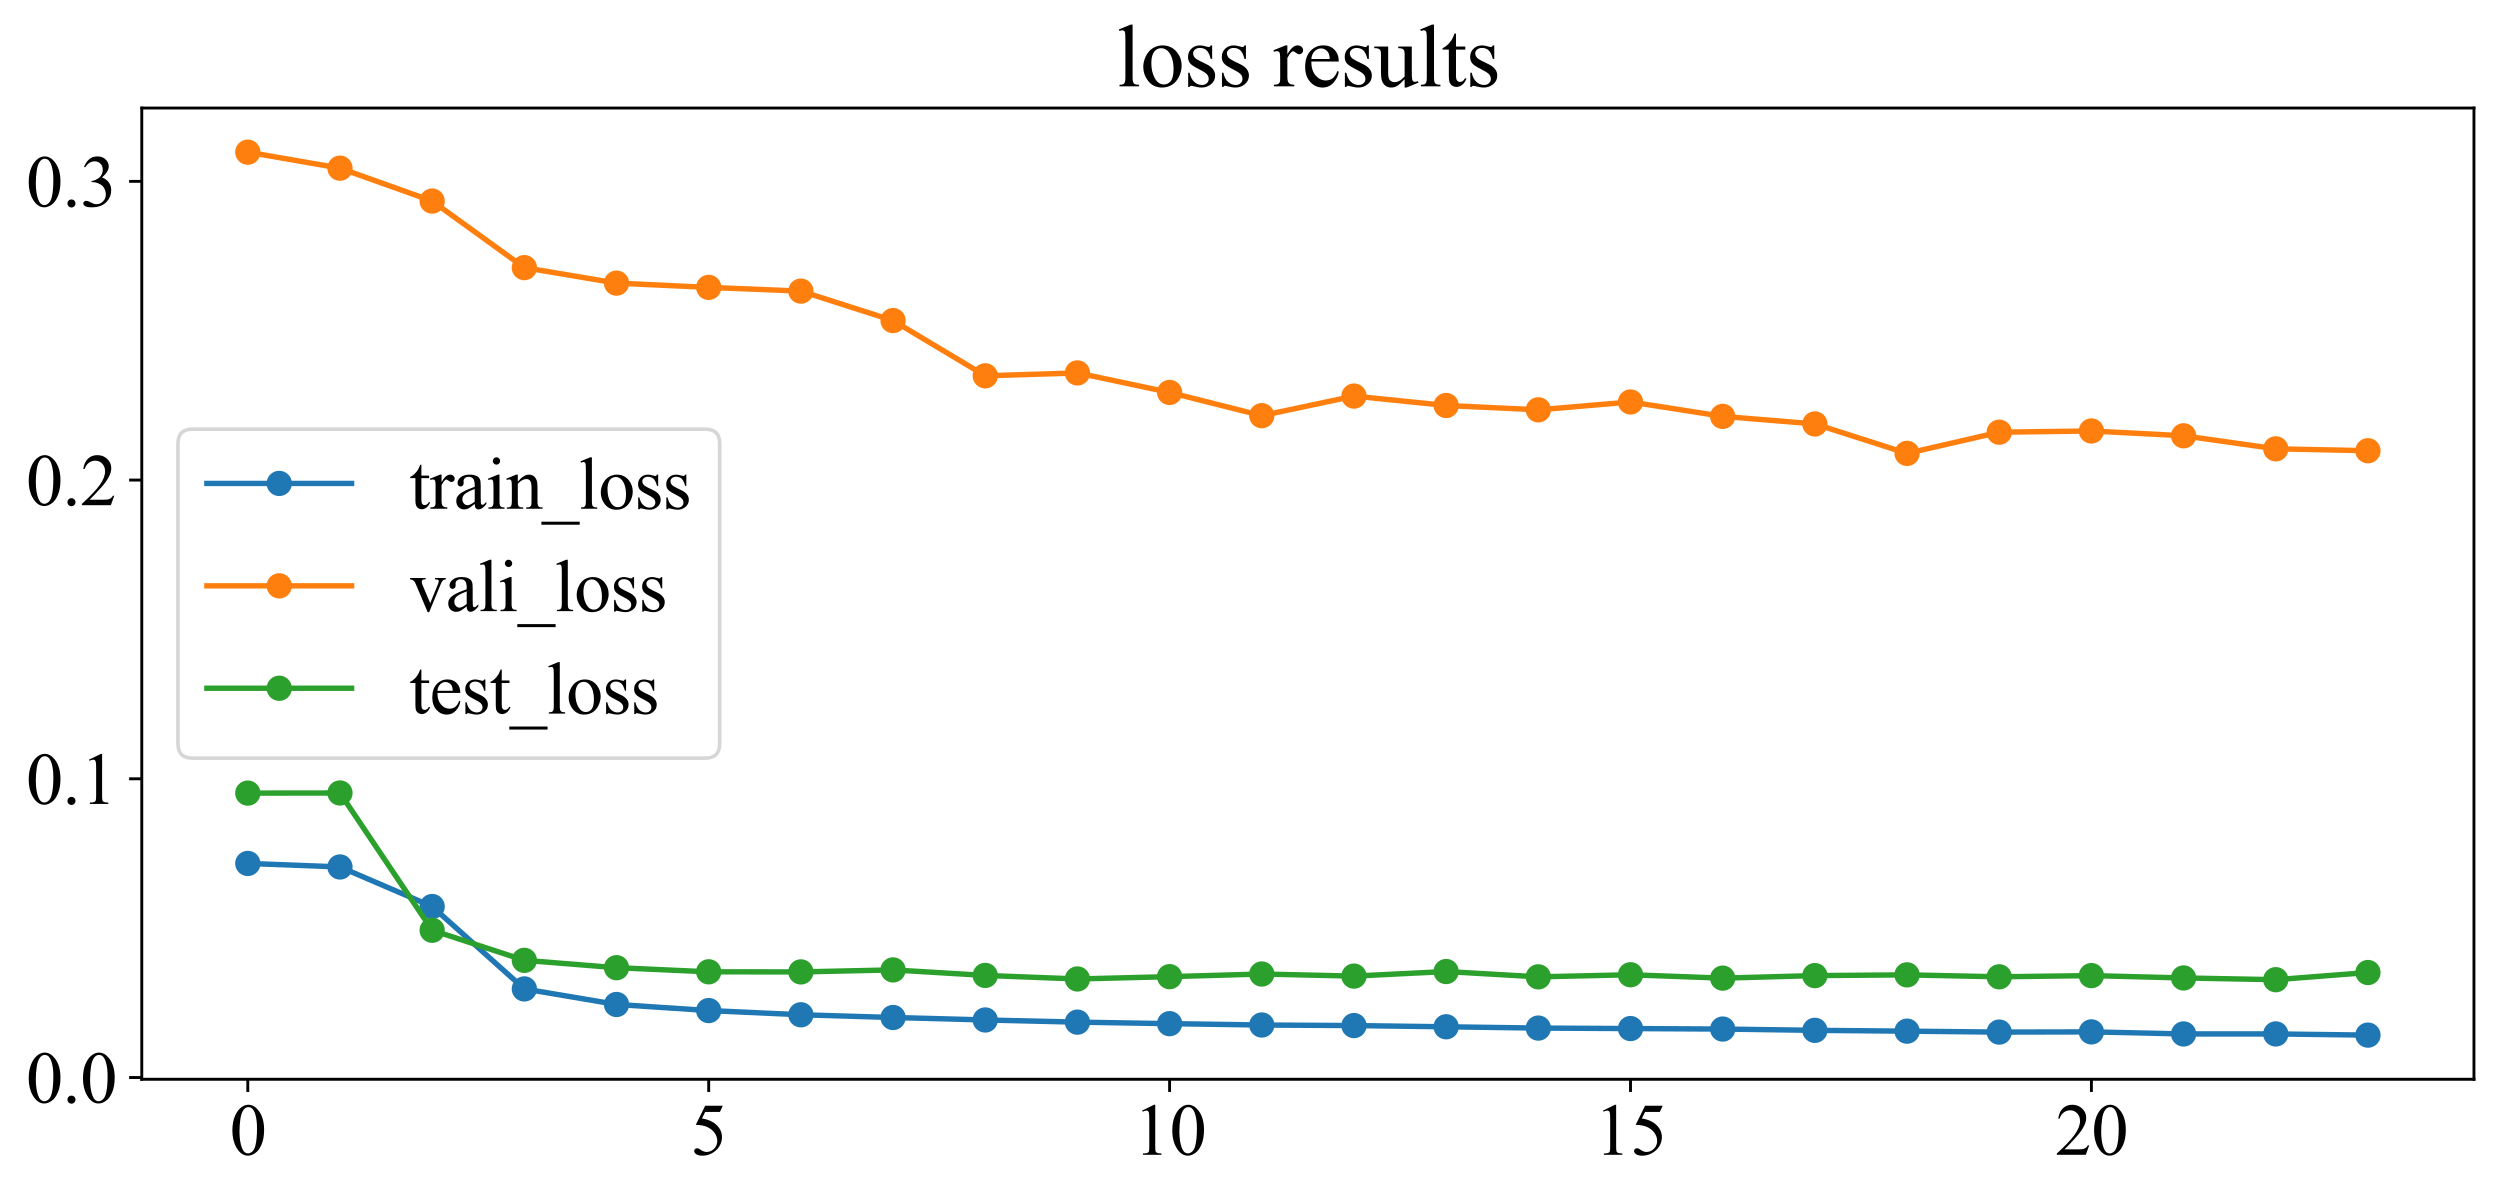 <?xml version="1.0" encoding="utf-8" standalone="no"?>
<!DOCTYPE svg PUBLIC "-//W3C//DTD SVG 1.1//EN"
  "http://www.w3.org/Graphics/SVG/1.1/DTD/svg11.dtd">
<svg xmlns:xlink="http://www.w3.org/1999/xlink" width="691.18pt" height="330.751pt" viewBox="0 0 691.18 330.751" xmlns="http://www.w3.org/2000/svg" version="1.1">
 <defs>
  <style type="text/css">*{stroke-linejoin: round; stroke-linecap: butt}</style>
 </defs>
 <g id="figure_1">
  <g id="patch_1">
   <path d="M 0 330.751 
L 691.18 330.751 
L 691.18 0 
L 0 0 
z
" style="fill: #ffffff"/>
  </g>
  <g id="axes_1">
   <g id="patch_2">
    <path d="M 39.2 298.385 
L 683.98 298.385 
L 683.98 29.865 
L 39.2 29.865 
z
" style="fill: #ffffff"/>
   </g>
   <g id="matplotlib.axis_1">
    <g id="xtick_1">
     <g id="line2d_1">
      <defs>
       <path id="ma4a54ac6dc" d="M 0 0 
L 0 3.5 
" style="stroke: #000000; stroke-width: 0.8"/>
      </defs>
      <g>
       <use xlink:href="#ma4a54ac6dc" x="68.508" y="298.385" style="stroke: #000000; stroke-width: 0.8"/>
      </g>
     </g>
     <g id="text_1">
      <!-- 0 -->
      <g transform="translate(63.508 319.272) scale(0.2 -0.2)">
       <defs>
        <path id="TimesNewRomanPSMT-30" d="M 231 2094 
Q 231 2819 450 3342 
Q 669 3866 1031 4122 
Q 1313 4325 1613 4325 
Q 2100 4325 2488 3828 
Q 2972 3213 2972 2159 
Q 2972 1422 2759 906 
Q 2547 391 2217 158 
Q 1888 -75 1581 -75 
Q 975 -75 572 641 
Q 231 1244 231 2094 
z
M 844 2016 
Q 844 1141 1059 588 
Q 1238 122 1591 122 
Q 1759 122 1940 273 
Q 2122 425 2216 781 
Q 2359 1319 2359 2297 
Q 2359 3022 2209 3506 
Q 2097 3866 1919 4016 
Q 1791 4119 1609 4119 
Q 1397 4119 1231 3928 
Q 1006 3669 925 3112 
Q 844 2556 844 2016 
z
" transform="scale(0.016)"/>
       </defs>
       <use xlink:href="#TimesNewRomanPSMT-30"/>
      </g>
     </g>
    </g>
    <g id="xtick_2">
     <g id="line2d_2">
      <g>
       <use xlink:href="#ma4a54ac6dc" x="195.935" y="298.385" style="stroke: #000000; stroke-width: 0.8"/>
      </g>
     </g>
     <g id="text_2">
      <!-- 5 -->
      <g transform="translate(190.935 319.272) scale(0.2 -0.2)">
       <defs>
        <path id="TimesNewRomanPSMT-35" d="M 2778 4238 
L 2534 3706 
L 1259 3706 
L 981 3138 
Q 1809 3016 2294 2522 
Q 2709 2097 2709 1522 
Q 2709 1188 2573 903 
Q 2438 619 2231 419 
Q 2025 219 1772 97 
Q 1413 -75 1034 -75 
Q 653 -75 479 54 
Q 306 184 306 341 
Q 306 428 378 495 
Q 450 563 559 563 
Q 641 563 702 538 
Q 763 513 909 409 
Q 1144 247 1384 247 
Q 1750 247 2026 523 
Q 2303 800 2303 1197 
Q 2303 1581 2056 1914 
Q 1809 2247 1375 2428 
Q 1034 2569 447 2591 
L 1259 4238 
L 2778 4238 
z
" transform="scale(0.016)"/>
       </defs>
       <use xlink:href="#TimesNewRomanPSMT-35"/>
      </g>
     </g>
    </g>
    <g id="xtick_3">
     <g id="line2d_3">
      <g>
       <use xlink:href="#ma4a54ac6dc" x="323.362" y="298.385" style="stroke: #000000; stroke-width: 0.8"/>
      </g>
     </g>
     <g id="text_3">
      <!-- 10 -->
      <g transform="translate(313.362 319.272) scale(0.2 -0.2)">
       <defs>
        <path id="TimesNewRomanPSMT-31" d="M 750 3822 
L 1781 4325 
L 1884 4325 
L 1884 747 
Q 1884 391 1914 303 
Q 1944 216 2037 169 
Q 2131 122 2419 116 
L 2419 0 
L 825 0 
L 825 116 
Q 1125 122 1212 167 
Q 1300 213 1334 289 
Q 1369 366 1369 747 
L 1369 3034 
Q 1369 3497 1338 3628 
Q 1316 3728 1258 3775 
Q 1200 3822 1119 3822 
Q 1003 3822 797 3725 
L 750 3822 
z
" transform="scale(0.016)"/>
       </defs>
       <use xlink:href="#TimesNewRomanPSMT-31"/>
       <use xlink:href="#TimesNewRomanPSMT-30" x="50"/>
      </g>
     </g>
    </g>
    <g id="xtick_4">
     <g id="line2d_4">
      <g>
       <use xlink:href="#ma4a54ac6dc" x="450.789" y="298.385" style="stroke: #000000; stroke-width: 0.8"/>
      </g>
     </g>
     <g id="text_4">
      <!-- 15 -->
      <g transform="translate(440.789 319.272) scale(0.2 -0.2)">
       <use xlink:href="#TimesNewRomanPSMT-31"/>
       <use xlink:href="#TimesNewRomanPSMT-35" x="50"/>
      </g>
     </g>
    </g>
    <g id="xtick_5">
     <g id="line2d_5">
      <g>
       <use xlink:href="#ma4a54ac6dc" x="578.216" y="298.385" style="stroke: #000000; stroke-width: 0.8"/>
      </g>
     </g>
     <g id="text_5">
      <!-- 20 -->
      <g transform="translate(568.216 319.272) scale(0.2 -0.2)">
       <defs>
        <path id="TimesNewRomanPSMT-32" d="M 2934 816 
L 2638 0 
L 138 0 
L 138 116 
Q 1241 1122 1691 1759 
Q 2141 2397 2141 2925 
Q 2141 3328 1894 3587 
Q 1647 3847 1303 3847 
Q 991 3847 742 3664 
Q 494 3481 375 3128 
L 259 3128 
Q 338 3706 661 4015 
Q 984 4325 1469 4325 
Q 1984 4325 2329 3994 
Q 2675 3663 2675 3213 
Q 2675 2891 2525 2569 
Q 2294 2063 1775 1497 
Q 997 647 803 472 
L 1909 472 
Q 2247 472 2383 497 
Q 2519 522 2628 598 
Q 2738 675 2819 816 
L 2934 816 
z
" transform="scale(0.016)"/>
       </defs>
       <use xlink:href="#TimesNewRomanPSMT-32"/>
       <use xlink:href="#TimesNewRomanPSMT-30" x="50"/>
      </g>
     </g>
    </g>
   </g>
   <g id="matplotlib.axis_2">
    <g id="ytick_1">
     <g id="line2d_6">
      <defs>
       <path id="m4eda08f212" d="M 0 0 
L -3.5 0 
" style="stroke: #000000; stroke-width: 0.8"/>
      </defs>
      <g>
       <use xlink:href="#m4eda08f212" x="39.2" y="297.906" style="stroke: #000000; stroke-width: 0.8"/>
      </g>
     </g>
     <g id="text_6">
      <!-- 0.0 -->
      <g transform="translate(7.2 304.849) scale(0.2 -0.2)">
       <defs>
        <path id="TimesNewRomanPSMT-2e" d="M 800 606 
Q 947 606 1047 504 
Q 1147 403 1147 259 
Q 1147 116 1045 14 
Q 944 -88 800 -88 
Q 656 -88 554 14 
Q 453 116 453 259 
Q 453 406 554 506 
Q 656 606 800 606 
z
" transform="scale(0.016)"/>
       </defs>
       <use xlink:href="#TimesNewRomanPSMT-30"/>
       <use xlink:href="#TimesNewRomanPSMT-2e" x="50"/>
       <use xlink:href="#TimesNewRomanPSMT-30" x="75"/>
      </g>
     </g>
    </g>
    <g id="ytick_2">
     <g id="line2d_7">
      <g>
       <use xlink:href="#m4eda08f212" x="39.2" y="215.316" style="stroke: #000000; stroke-width: 0.8"/>
      </g>
     </g>
     <g id="text_7">
      <!-- 0.1 -->
      <g transform="translate(7.2 222.26) scale(0.2 -0.2)">
       <use xlink:href="#TimesNewRomanPSMT-30"/>
       <use xlink:href="#TimesNewRomanPSMT-2e" x="50"/>
       <use xlink:href="#TimesNewRomanPSMT-31" x="75"/>
      </g>
     </g>
    </g>
    <g id="ytick_3">
     <g id="line2d_8">
      <g>
       <use xlink:href="#m4eda08f212" x="39.2" y="132.727" style="stroke: #000000; stroke-width: 0.8"/>
      </g>
     </g>
     <g id="text_8">
      <!-- 0.2 -->
      <g transform="translate(7.2 139.671) scale(0.2 -0.2)">
       <use xlink:href="#TimesNewRomanPSMT-30"/>
       <use xlink:href="#TimesNewRomanPSMT-2e" x="50"/>
       <use xlink:href="#TimesNewRomanPSMT-32" x="75"/>
      </g>
     </g>
    </g>
    <g id="ytick_4">
     <g id="line2d_9">
      <g>
       <use xlink:href="#m4eda08f212" x="39.2" y="50.138" style="stroke: #000000; stroke-width: 0.8"/>
      </g>
     </g>
     <g id="text_9">
      <!-- 0.3 -->
      <g transform="translate(7.2 57.082) scale(0.2 -0.2)">
       <defs>
        <path id="TimesNewRomanPSMT-33" d="M 325 3431 
Q 506 3859 782 4092 
Q 1059 4325 1472 4325 
Q 1981 4325 2253 3994 
Q 2459 3747 2459 3466 
Q 2459 3003 1878 2509 
Q 2269 2356 2469 2072 
Q 2669 1788 2669 1403 
Q 2669 853 2319 450 
Q 1863 -75 997 -75 
Q 569 -75 414 31 
Q 259 138 259 259 
Q 259 350 332 419 
Q 406 488 509 488 
Q 588 488 669 463 
Q 722 447 909 348 
Q 1097 250 1169 231 
Q 1284 197 1416 197 
Q 1734 197 1970 444 
Q 2206 691 2206 1028 
Q 2206 1275 2097 1509 
Q 2016 1684 1919 1775 
Q 1784 1900 1550 2001 
Q 1316 2103 1072 2103 
L 972 2103 
L 972 2197 
Q 1219 2228 1467 2375 
Q 1716 2522 1828 2728 
Q 1941 2934 1941 3181 
Q 1941 3503 1739 3701 
Q 1538 3900 1238 3900 
Q 753 3900 428 3381 
L 325 3431 
z
" transform="scale(0.016)"/>
       </defs>
       <use xlink:href="#TimesNewRomanPSMT-30"/>
       <use xlink:href="#TimesNewRomanPSMT-2e" x="50"/>
       <use xlink:href="#TimesNewRomanPSMT-33" x="75"/>
      </g>
     </g>
    </g>
   </g>
   <g id="line2d_10">
    <path d="M 68.508 238.717 
L 93.994 239.693 
L 119.479 250.628 
L 144.964 273.409 
L 170.45 277.713 
L 195.935 279.393 
L 221.42 280.556 
L 246.906 281.312 
L 272.391 281.995 
L 297.877 282.593 
L 323.362 283.013 
L 348.847 283.388 
L 374.333 283.542 
L 399.818 283.877 
L 425.303 284.235 
L 450.789 284.368 
L 476.274 284.505 
L 501.76 284.858 
L 527.245 285.089 
L 552.73 285.345 
L 578.216 285.288 
L 603.701 285.857 
L 629.186 285.854 
L 654.672 286.18 
" clip-path="url(#pd9754b298f)" style="fill: none; stroke: #1f77b4; stroke-width: 1.5; stroke-linecap: square"/>
    <defs>
     <path id="md8ed9104e1" d="M 0 3 
C 0.796 3 1.559 2.684 2.121 2.121 
C 2.684 1.559 3 0.796 3 0 
C 3 -0.796 2.684 -1.559 2.121 -2.121 
C 1.559 -2.684 0.796 -3 0 -3 
C -0.796 -3 -1.559 -2.684 -2.121 -2.121 
C -2.684 -1.559 -3 -0.796 -3 0 
C -3 0.796 -2.684 1.559 -2.121 2.121 
C -1.559 2.684 -0.796 3 0 3 
z
" style="stroke: #1f77b4"/>
    </defs>
    <g clip-path="url(#pd9754b298f)">
     <use xlink:href="#md8ed9104e1" x="68.508" y="238.717" style="fill: #1f77b4; stroke: #1f77b4"/>
     <use xlink:href="#md8ed9104e1" x="93.994" y="239.693" style="fill: #1f77b4; stroke: #1f77b4"/>
     <use xlink:href="#md8ed9104e1" x="119.479" y="250.628" style="fill: #1f77b4; stroke: #1f77b4"/>
     <use xlink:href="#md8ed9104e1" x="144.964" y="273.409" style="fill: #1f77b4; stroke: #1f77b4"/>
     <use xlink:href="#md8ed9104e1" x="170.45" y="277.713" style="fill: #1f77b4; stroke: #1f77b4"/>
     <use xlink:href="#md8ed9104e1" x="195.935" y="279.393" style="fill: #1f77b4; stroke: #1f77b4"/>
     <use xlink:href="#md8ed9104e1" x="221.42" y="280.556" style="fill: #1f77b4; stroke: #1f77b4"/>
     <use xlink:href="#md8ed9104e1" x="246.906" y="281.312" style="fill: #1f77b4; stroke: #1f77b4"/>
     <use xlink:href="#md8ed9104e1" x="272.391" y="281.995" style="fill: #1f77b4; stroke: #1f77b4"/>
     <use xlink:href="#md8ed9104e1" x="297.877" y="282.593" style="fill: #1f77b4; stroke: #1f77b4"/>
     <use xlink:href="#md8ed9104e1" x="323.362" y="283.013" style="fill: #1f77b4; stroke: #1f77b4"/>
     <use xlink:href="#md8ed9104e1" x="348.847" y="283.388" style="fill: #1f77b4; stroke: #1f77b4"/>
     <use xlink:href="#md8ed9104e1" x="374.333" y="283.542" style="fill: #1f77b4; stroke: #1f77b4"/>
     <use xlink:href="#md8ed9104e1" x="399.818" y="283.877" style="fill: #1f77b4; stroke: #1f77b4"/>
     <use xlink:href="#md8ed9104e1" x="425.303" y="284.235" style="fill: #1f77b4; stroke: #1f77b4"/>
     <use xlink:href="#md8ed9104e1" x="450.789" y="284.368" style="fill: #1f77b4; stroke: #1f77b4"/>
     <use xlink:href="#md8ed9104e1" x="476.274" y="284.505" style="fill: #1f77b4; stroke: #1f77b4"/>
     <use xlink:href="#md8ed9104e1" x="501.76" y="284.858" style="fill: #1f77b4; stroke: #1f77b4"/>
     <use xlink:href="#md8ed9104e1" x="527.245" y="285.089" style="fill: #1f77b4; stroke: #1f77b4"/>
     <use xlink:href="#md8ed9104e1" x="552.73" y="285.345" style="fill: #1f77b4; stroke: #1f77b4"/>
     <use xlink:href="#md8ed9104e1" x="578.216" y="285.288" style="fill: #1f77b4; stroke: #1f77b4"/>
     <use xlink:href="#md8ed9104e1" x="603.701" y="285.857" style="fill: #1f77b4; stroke: #1f77b4"/>
     <use xlink:href="#md8ed9104e1" x="629.186" y="285.854" style="fill: #1f77b4; stroke: #1f77b4"/>
     <use xlink:href="#md8ed9104e1" x="654.672" y="286.18" style="fill: #1f77b4; stroke: #1f77b4"/>
    </g>
   </g>
   <g id="line2d_11">
    <path d="M 68.508 42.07 
L 93.994 46.499 
L 119.479 55.588 
L 144.964 73.992 
L 170.45 78.281 
L 195.935 79.457 
L 221.42 80.487 
L 246.906 88.631 
L 272.391 103.899 
L 297.877 103.101 
L 323.362 108.501 
L 348.847 114.92 
L 374.333 109.507 
L 399.818 112.107 
L 425.303 113.305 
L 450.789 111.132 
L 476.274 115.116 
L 501.76 117.208 
L 527.245 125.349 
L 552.73 119.49 
L 578.216 119.152 
L 603.701 120.482 
L 629.186 124.092 
L 654.672 124.615 
" clip-path="url(#pd9754b298f)" style="fill: none; stroke: #ff7f0e; stroke-width: 1.5; stroke-linecap: square"/>
    <defs>
     <path id="m7f8b06e0ca" d="M 0 3 
C 0.796 3 1.559 2.684 2.121 2.121 
C 2.684 1.559 3 0.796 3 0 
C 3 -0.796 2.684 -1.559 2.121 -2.121 
C 1.559 -2.684 0.796 -3 0 -3 
C -0.796 -3 -1.559 -2.684 -2.121 -2.121 
C -2.684 -1.559 -3 -0.796 -3 0 
C -3 0.796 -2.684 1.559 -2.121 2.121 
C -1.559 2.684 -0.796 3 0 3 
z
" style="stroke: #ff7f0e"/>
    </defs>
    <g clip-path="url(#pd9754b298f)">
     <use xlink:href="#m7f8b06e0ca" x="68.508" y="42.07" style="fill: #ff7f0e; stroke: #ff7f0e"/>
     <use xlink:href="#m7f8b06e0ca" x="93.994" y="46.499" style="fill: #ff7f0e; stroke: #ff7f0e"/>
     <use xlink:href="#m7f8b06e0ca" x="119.479" y="55.588" style="fill: #ff7f0e; stroke: #ff7f0e"/>
     <use xlink:href="#m7f8b06e0ca" x="144.964" y="73.992" style="fill: #ff7f0e; stroke: #ff7f0e"/>
     <use xlink:href="#m7f8b06e0ca" x="170.45" y="78.281" style="fill: #ff7f0e; stroke: #ff7f0e"/>
     <use xlink:href="#m7f8b06e0ca" x="195.935" y="79.457" style="fill: #ff7f0e; stroke: #ff7f0e"/>
     <use xlink:href="#m7f8b06e0ca" x="221.42" y="80.487" style="fill: #ff7f0e; stroke: #ff7f0e"/>
     <use xlink:href="#m7f8b06e0ca" x="246.906" y="88.631" style="fill: #ff7f0e; stroke: #ff7f0e"/>
     <use xlink:href="#m7f8b06e0ca" x="272.391" y="103.899" style="fill: #ff7f0e; stroke: #ff7f0e"/>
     <use xlink:href="#m7f8b06e0ca" x="297.877" y="103.101" style="fill: #ff7f0e; stroke: #ff7f0e"/>
     <use xlink:href="#m7f8b06e0ca" x="323.362" y="108.501" style="fill: #ff7f0e; stroke: #ff7f0e"/>
     <use xlink:href="#m7f8b06e0ca" x="348.847" y="114.92" style="fill: #ff7f0e; stroke: #ff7f0e"/>
     <use xlink:href="#m7f8b06e0ca" x="374.333" y="109.507" style="fill: #ff7f0e; stroke: #ff7f0e"/>
     <use xlink:href="#m7f8b06e0ca" x="399.818" y="112.107" style="fill: #ff7f0e; stroke: #ff7f0e"/>
     <use xlink:href="#m7f8b06e0ca" x="425.303" y="113.305" style="fill: #ff7f0e; stroke: #ff7f0e"/>
     <use xlink:href="#m7f8b06e0ca" x="450.789" y="111.132" style="fill: #ff7f0e; stroke: #ff7f0e"/>
     <use xlink:href="#m7f8b06e0ca" x="476.274" y="115.116" style="fill: #ff7f0e; stroke: #ff7f0e"/>
     <use xlink:href="#m7f8b06e0ca" x="501.76" y="117.208" style="fill: #ff7f0e; stroke: #ff7f0e"/>
     <use xlink:href="#m7f8b06e0ca" x="527.245" y="125.349" style="fill: #ff7f0e; stroke: #ff7f0e"/>
     <use xlink:href="#m7f8b06e0ca" x="552.73" y="119.49" style="fill: #ff7f0e; stroke: #ff7f0e"/>
     <use xlink:href="#m7f8b06e0ca" x="578.216" y="119.152" style="fill: #ff7f0e; stroke: #ff7f0e"/>
     <use xlink:href="#m7f8b06e0ca" x="603.701" y="120.482" style="fill: #ff7f0e; stroke: #ff7f0e"/>
     <use xlink:href="#m7f8b06e0ca" x="629.186" y="124.092" style="fill: #ff7f0e; stroke: #ff7f0e"/>
     <use xlink:href="#m7f8b06e0ca" x="654.672" y="124.615" style="fill: #ff7f0e; stroke: #ff7f0e"/>
    </g>
   </g>
   <g id="line2d_12">
    <path d="M 68.508 219.271 
L 93.994 219.24 
L 119.479 257.188 
L 144.964 265.509 
L 170.45 267.544 
L 195.935 268.678 
L 221.42 268.707 
L 246.906 268.152 
L 272.391 269.679 
L 297.877 270.656 
L 323.362 270.019 
L 348.847 269.288 
L 374.333 269.865 
L 399.818 268.602 
L 425.303 270.071 
L 450.789 269.493 
L 476.274 270.428 
L 501.76 269.727 
L 527.245 269.523 
L 552.73 270.058 
L 578.216 269.729 
L 603.701 270.376 
L 629.186 270.857 
L 654.672 268.873 
" clip-path="url(#pd9754b298f)" style="fill: none; stroke: #2ca02c; stroke-width: 1.5; stroke-linecap: square"/>
    <defs>
     <path id="m1e5bae20ae" d="M 0 3 
C 0.796 3 1.559 2.684 2.121 2.121 
C 2.684 1.559 3 0.796 3 0 
C 3 -0.796 2.684 -1.559 2.121 -2.121 
C 1.559 -2.684 0.796 -3 0 -3 
C -0.796 -3 -1.559 -2.684 -2.121 -2.121 
C -2.684 -1.559 -3 -0.796 -3 0 
C -3 0.796 -2.684 1.559 -2.121 2.121 
C -1.559 2.684 -0.796 3 0 3 
z
" style="stroke: #2ca02c"/>
    </defs>
    <g clip-path="url(#pd9754b298f)">
     <use xlink:href="#m1e5bae20ae" x="68.508" y="219.271" style="fill: #2ca02c; stroke: #2ca02c"/>
     <use xlink:href="#m1e5bae20ae" x="93.994" y="219.24" style="fill: #2ca02c; stroke: #2ca02c"/>
     <use xlink:href="#m1e5bae20ae" x="119.479" y="257.188" style="fill: #2ca02c; stroke: #2ca02c"/>
     <use xlink:href="#m1e5bae20ae" x="144.964" y="265.509" style="fill: #2ca02c; stroke: #2ca02c"/>
     <use xlink:href="#m1e5bae20ae" x="170.45" y="267.544" style="fill: #2ca02c; stroke: #2ca02c"/>
     <use xlink:href="#m1e5bae20ae" x="195.935" y="268.678" style="fill: #2ca02c; stroke: #2ca02c"/>
     <use xlink:href="#m1e5bae20ae" x="221.42" y="268.707" style="fill: #2ca02c; stroke: #2ca02c"/>
     <use xlink:href="#m1e5bae20ae" x="246.906" y="268.152" style="fill: #2ca02c; stroke: #2ca02c"/>
     <use xlink:href="#m1e5bae20ae" x="272.391" y="269.679" style="fill: #2ca02c; stroke: #2ca02c"/>
     <use xlink:href="#m1e5bae20ae" x="297.877" y="270.656" style="fill: #2ca02c; stroke: #2ca02c"/>
     <use xlink:href="#m1e5bae20ae" x="323.362" y="270.019" style="fill: #2ca02c; stroke: #2ca02c"/>
     <use xlink:href="#m1e5bae20ae" x="348.847" y="269.288" style="fill: #2ca02c; stroke: #2ca02c"/>
     <use xlink:href="#m1e5bae20ae" x="374.333" y="269.865" style="fill: #2ca02c; stroke: #2ca02c"/>
     <use xlink:href="#m1e5bae20ae" x="399.818" y="268.602" style="fill: #2ca02c; stroke: #2ca02c"/>
     <use xlink:href="#m1e5bae20ae" x="425.303" y="270.071" style="fill: #2ca02c; stroke: #2ca02c"/>
     <use xlink:href="#m1e5bae20ae" x="450.789" y="269.493" style="fill: #2ca02c; stroke: #2ca02c"/>
     <use xlink:href="#m1e5bae20ae" x="476.274" y="270.428" style="fill: #2ca02c; stroke: #2ca02c"/>
     <use xlink:href="#m1e5bae20ae" x="501.76" y="269.727" style="fill: #2ca02c; stroke: #2ca02c"/>
     <use xlink:href="#m1e5bae20ae" x="527.245" y="269.523" style="fill: #2ca02c; stroke: #2ca02c"/>
     <use xlink:href="#m1e5bae20ae" x="552.73" y="270.058" style="fill: #2ca02c; stroke: #2ca02c"/>
     <use xlink:href="#m1e5bae20ae" x="578.216" y="269.729" style="fill: #2ca02c; stroke: #2ca02c"/>
     <use xlink:href="#m1e5bae20ae" x="603.701" y="270.376" style="fill: #2ca02c; stroke: #2ca02c"/>
     <use xlink:href="#m1e5bae20ae" x="629.186" y="270.857" style="fill: #2ca02c; stroke: #2ca02c"/>
     <use xlink:href="#m1e5bae20ae" x="654.672" y="268.873" style="fill: #2ca02c; stroke: #2ca02c"/>
    </g>
   </g>
   <g id="patch_3">
    <path d="M 39.2 298.385 
L 39.2 29.865 
" style="fill: none; stroke: #000000; stroke-width: 0.8; stroke-linejoin: miter; stroke-linecap: square"/>
   </g>
   <g id="patch_4">
    <path d="M 683.98 298.385 
L 683.98 29.865 
" style="fill: none; stroke: #000000; stroke-width: 0.8; stroke-linejoin: miter; stroke-linecap: square"/>
   </g>
   <g id="patch_5">
    <path d="M 39.2 298.385 
L 683.98 298.385 
" style="fill: none; stroke: #000000; stroke-width: 0.8; stroke-linejoin: miter; stroke-linecap: square"/>
   </g>
   <g id="patch_6">
    <path d="M 39.2 29.865 
L 683.98 29.865 
" style="fill: none; stroke: #000000; stroke-width: 0.8; stroke-linejoin: miter; stroke-linecap: square"/>
   </g>
   <g id="text_10">
    <!-- loss results -->
    <g transform="translate(308.584 23.865) scale(0.24 -0.24)">
     <defs>
      <path id="TimesNewRomanPSMT-6c" d="M 1184 4444 
L 1184 647 
Q 1184 378 1223 290 
Q 1263 203 1344 158 
Q 1425 113 1647 113 
L 1647 0 
L 244 0 
L 244 113 
Q 441 113 512 153 
Q 584 194 625 287 
Q 666 381 666 647 
L 666 3247 
Q 666 3731 644 3842 
Q 622 3953 573 3993 
Q 525 4034 450 4034 
Q 369 4034 244 3984 
L 191 4094 
L 1044 4444 
L 1184 4444 
z
" transform="scale(0.016)"/>
      <path id="TimesNewRomanPSMT-6f" d="M 1600 2947 
Q 2250 2947 2644 2453 
Q 2978 2031 2978 1484 
Q 2978 1100 2793 706 
Q 2609 313 2286 112 
Q 1963 -88 1566 -88 
Q 919 -88 538 428 
Q 216 863 216 1403 
Q 216 1797 411 2186 
Q 606 2575 925 2761 
Q 1244 2947 1600 2947 
z
M 1503 2744 
Q 1338 2744 1170 2645 
Q 1003 2547 900 2300 
Q 797 2053 797 1666 
Q 797 1041 1045 587 
Q 1294 134 1700 134 
Q 2003 134 2200 384 
Q 2397 634 2397 1244 
Q 2397 2006 2069 2444 
Q 1847 2744 1503 2744 
z
" transform="scale(0.016)"/>
      <path id="TimesNewRomanPSMT-73" d="M 2050 2947 
L 2050 1972 
L 1947 1972 
Q 1828 2431 1642 2597 
Q 1456 2763 1169 2763 
Q 950 2763 815 2647 
Q 681 2531 681 2391 
Q 681 2216 781 2091 
Q 878 1963 1175 1819 
L 1631 1597 
Q 2266 1288 2266 781 
Q 2266 391 1970 151 
Q 1675 -88 1309 -88 
Q 1047 -88 709 6 
Q 606 38 541 38 
Q 469 38 428 -44 
L 325 -44 
L 325 978 
L 428 978 
Q 516 541 762 319 
Q 1009 97 1316 97 
Q 1531 97 1667 223 
Q 1803 350 1803 528 
Q 1803 744 1651 891 
Q 1500 1038 1047 1263 
Q 594 1488 453 1669 
Q 313 1847 313 2119 
Q 313 2472 555 2709 
Q 797 2947 1181 2947 
Q 1350 2947 1591 2875 
Q 1750 2828 1803 2828 
Q 1853 2828 1881 2850 
Q 1909 2872 1947 2947 
L 2050 2947 
z
" transform="scale(0.016)"/>
      <path id="TimesNewRomanPSMT-20" transform="scale(0.016)"/>
      <path id="TimesNewRomanPSMT-72" d="M 1038 2947 
L 1038 2303 
Q 1397 2947 1775 2947 
Q 1947 2947 2059 2842 
Q 2172 2738 2172 2600 
Q 2172 2478 2090 2393 
Q 2009 2309 1897 2309 
Q 1788 2309 1652 2417 
Q 1516 2525 1450 2525 
Q 1394 2525 1328 2463 
Q 1188 2334 1038 2041 
L 1038 669 
Q 1038 431 1097 309 
Q 1138 225 1241 169 
Q 1344 113 1538 113 
L 1538 0 
L 72 0 
L 72 113 
Q 291 113 397 181 
Q 475 231 506 341 
Q 522 394 522 644 
L 522 1753 
Q 522 2253 501 2348 
Q 481 2444 426 2487 
Q 372 2531 291 2531 
Q 194 2531 72 2484 
L 41 2597 
L 906 2947 
L 1038 2947 
z
" transform="scale(0.016)"/>
      <path id="TimesNewRomanPSMT-65" d="M 681 1784 
Q 678 1147 991 784 
Q 1303 422 1725 422 
Q 2006 422 2214 576 
Q 2422 731 2563 1106 
L 2659 1044 
Q 2594 616 2278 264 
Q 1963 -88 1488 -88 
Q 972 -88 605 314 
Q 238 716 238 1394 
Q 238 2128 614 2539 
Q 991 2950 1559 2950 
Q 2041 2950 2350 2633 
Q 2659 2316 2659 1784 
L 681 1784 
z
M 681 1966 
L 2006 1966 
Q 1991 2241 1941 2353 
Q 1863 2528 1708 2628 
Q 1553 2728 1384 2728 
Q 1125 2728 920 2526 
Q 716 2325 681 1966 
z
" transform="scale(0.016)"/>
      <path id="TimesNewRomanPSMT-75" d="M 2709 2863 
L 2709 1128 
Q 2709 631 2732 520 
Q 2756 409 2807 365 
Q 2859 322 2928 322 
Q 3025 322 3147 375 
L 3191 266 
L 2334 -88 
L 2194 -88 
L 2194 519 
Q 1825 119 1631 15 
Q 1438 -88 1222 -88 
Q 981 -88 804 51 
Q 628 191 559 409 
Q 491 628 491 1028 
L 491 2306 
Q 491 2509 447 2587 
Q 403 2666 317 2708 
Q 231 2750 6 2747 
L 6 2863 
L 1009 2863 
L 1009 947 
Q 1009 547 1148 422 
Q 1288 297 1484 297 
Q 1619 297 1789 381 
Q 1959 466 2194 703 
L 2194 2325 
Q 2194 2569 2105 2655 
Q 2016 2741 1734 2747 
L 1734 2863 
L 2709 2863 
z
" transform="scale(0.016)"/>
      <path id="TimesNewRomanPSMT-74" d="M 1031 3803 
L 1031 2863 
L 1700 2863 
L 1700 2644 
L 1031 2644 
L 1031 788 
Q 1031 509 1111 412 
Q 1191 316 1316 316 
Q 1419 316 1516 380 
Q 1613 444 1666 569 
L 1788 569 
Q 1678 263 1478 108 
Q 1278 -47 1066 -47 
Q 922 -47 784 33 
Q 647 113 581 261 
Q 516 409 516 719 
L 516 2644 
L 63 2644 
L 63 2747 
Q 234 2816 414 2980 
Q 594 3144 734 3369 
Q 806 3488 934 3803 
L 1031 3803 
z
" transform="scale(0.016)"/>
     </defs>
     <use xlink:href="#TimesNewRomanPSMT-6c"/>
     <use xlink:href="#TimesNewRomanPSMT-6f" x="27.783"/>
     <use xlink:href="#TimesNewRomanPSMT-73" x="77.783"/>
     <use xlink:href="#TimesNewRomanPSMT-73" x="116.699"/>
     <use xlink:href="#TimesNewRomanPSMT-20" x="155.615"/>
     <use xlink:href="#TimesNewRomanPSMT-72" x="180.615"/>
     <use xlink:href="#TimesNewRomanPSMT-65" x="213.916"/>
     <use xlink:href="#TimesNewRomanPSMT-73" x="258.301"/>
     <use xlink:href="#TimesNewRomanPSMT-75" x="297.217"/>
     <use xlink:href="#TimesNewRomanPSMT-6c" x="347.217"/>
     <use xlink:href="#TimesNewRomanPSMT-74" x="375"/>
     <use xlink:href="#TimesNewRomanPSMT-73" x="402.783"/>
    </g>
   </g>
   <g id="legend_1">
    <g id="patch_7">
     <path d="M 53.2 209.598 
L 194.975 209.598 
Q 198.975 209.598 198.975 205.598 
L 198.975 122.652 
Q 198.975 118.652 194.975 118.652 
L 53.2 118.652 
Q 49.2 118.652 49.2 122.652 
L 49.2 205.598 
Q 49.2 209.598 53.2 209.598 
z
" style="fill: #ffffff; opacity: 0.8; stroke: #cccccc; stroke-linejoin: miter"/>
    </g>
    <g id="line2d_13">
     <path d="M 57.2 133.652 
L 77.2 133.652 
L 97.2 133.652 
" style="fill: none; stroke: #1f77b4; stroke-width: 1.5; stroke-linecap: square"/>
     <g>
      <use xlink:href="#md8ed9104e1" x="77.2" y="133.652" style="fill: #1f77b4; stroke: #1f77b4"/>
     </g>
    </g>
    <g id="text_11">
     <!-- train_loss -->
     <g transform="translate(113.2 140.652) scale(0.2 -0.2)">
      <defs>
       <path id="TimesNewRomanPSMT-61" d="M 1822 413 
Q 1381 72 1269 19 
Q 1100 -59 909 -59 
Q 613 -59 420 144 
Q 228 347 228 678 
Q 228 888 322 1041 
Q 450 1253 767 1440 
Q 1084 1628 1822 1897 
L 1822 2009 
Q 1822 2438 1686 2597 
Q 1550 2756 1291 2756 
Q 1094 2756 978 2650 
Q 859 2544 859 2406 
L 866 2225 
Q 866 2081 792 2003 
Q 719 1925 600 1925 
Q 484 1925 411 2006 
Q 338 2088 338 2228 
Q 338 2497 613 2722 
Q 888 2947 1384 2947 
Q 1766 2947 2009 2819 
Q 2194 2722 2281 2516 
Q 2338 2381 2338 1966 
L 2338 994 
Q 2338 584 2353 492 
Q 2369 400 2405 369 
Q 2441 338 2488 338 
Q 2538 338 2575 359 
Q 2641 400 2828 588 
L 2828 413 
Q 2478 -56 2159 -56 
Q 2006 -56 1915 50 
Q 1825 156 1822 413 
z
M 1822 616 
L 1822 1706 
Q 1350 1519 1213 1441 
Q 966 1303 859 1153 
Q 753 1003 753 825 
Q 753 600 887 451 
Q 1022 303 1197 303 
Q 1434 303 1822 616 
z
" transform="scale(0.016)"/>
       <path id="TimesNewRomanPSMT-69" d="M 928 4444 
Q 1059 4444 1151 4351 
Q 1244 4259 1244 4128 
Q 1244 3997 1151 3903 
Q 1059 3809 928 3809 
Q 797 3809 703 3903 
Q 609 3997 609 4128 
Q 609 4259 701 4351 
Q 794 4444 928 4444 
z
M 1188 2947 
L 1188 647 
Q 1188 378 1227 289 
Q 1266 200 1342 156 
Q 1419 113 1622 113 
L 1622 0 
L 231 0 
L 231 113 
Q 441 113 512 153 
Q 584 194 626 287 
Q 669 381 669 647 
L 669 1750 
Q 669 2216 641 2353 
Q 619 2453 572 2492 
Q 525 2531 444 2531 
Q 356 2531 231 2484 
L 188 2597 
L 1050 2947 
L 1188 2947 
z
" transform="scale(0.016)"/>
       <path id="TimesNewRomanPSMT-6e" d="M 1034 2341 
Q 1538 2947 1994 2947 
Q 2228 2947 2397 2830 
Q 2566 2713 2666 2444 
Q 2734 2256 2734 1869 
L 2734 647 
Q 2734 375 2778 278 
Q 2813 200 2889 156 
Q 2966 113 3172 113 
L 3172 0 
L 1756 0 
L 1756 113 
L 1816 113 
Q 2016 113 2095 173 
Q 2175 234 2206 353 
Q 2219 400 2219 647 
L 2219 1819 
Q 2219 2209 2117 2386 
Q 2016 2563 1775 2563 
Q 1403 2563 1034 2156 
L 1034 647 
Q 1034 356 1069 288 
Q 1113 197 1189 155 
Q 1266 113 1500 113 
L 1500 0 
L 84 0 
L 84 113 
L 147 113 
Q 366 113 442 223 
Q 519 334 519 647 
L 519 1709 
Q 519 2225 495 2337 
Q 472 2450 423 2490 
Q 375 2531 294 2531 
Q 206 2531 84 2484 
L 38 2597 
L 900 2947 
L 1034 2947 
L 1034 2341 
z
" transform="scale(0.016)"/>
       <path id="TimesNewRomanPSMT-5f" d="M 3256 -1381 
L -53 -1381 
L -53 -1119 
L 3256 -1119 
L 3256 -1381 
z
" transform="scale(0.016)"/>
      </defs>
      <use xlink:href="#TimesNewRomanPSMT-74"/>
      <use xlink:href="#TimesNewRomanPSMT-72" x="27.783"/>
      <use xlink:href="#TimesNewRomanPSMT-61" x="61.084"/>
      <use xlink:href="#TimesNewRomanPSMT-69" x="105.469"/>
      <use xlink:href="#TimesNewRomanPSMT-6e" x="133.252"/>
      <use xlink:href="#TimesNewRomanPSMT-5f" x="183.252"/>
      <use xlink:href="#TimesNewRomanPSMT-6c" x="233.252"/>
      <use xlink:href="#TimesNewRomanPSMT-6f" x="261.035"/>
      <use xlink:href="#TimesNewRomanPSMT-73" x="311.035"/>
      <use xlink:href="#TimesNewRomanPSMT-73" x="349.951"/>
     </g>
    </g>
    <g id="line2d_14">
     <path d="M 57.2 161.967 
L 77.2 161.967 
L 97.2 161.967 
" style="fill: none; stroke: #ff7f0e; stroke-width: 1.5; stroke-linecap: square"/>
     <g>
      <use xlink:href="#m7f8b06e0ca" x="77.2" y="161.967" style="fill: #ff7f0e; stroke: #ff7f0e"/>
     </g>
    </g>
    <g id="text_12">
     <!-- vali_loss -->
     <g transform="translate(113.2 168.967) scale(0.2 -0.2)">
      <defs>
       <path id="TimesNewRomanPSMT-76" d="M 53 2863 
L 1400 2863 
L 1400 2747 
L 1313 2747 
Q 1191 2747 1127 2687 
Q 1063 2628 1063 2528 
Q 1063 2419 1128 2269 
L 1794 688 
L 2463 2328 
Q 2534 2503 2534 2594 
Q 2534 2638 2509 2666 
Q 2475 2713 2422 2730 
Q 2369 2747 2206 2747 
L 2206 2863 
L 3141 2863 
L 3141 2747 
Q 2978 2734 2916 2681 
Q 2806 2588 2719 2369 
L 1703 -88 
L 1575 -88 
L 553 2328 
Q 484 2497 421 2570 
Q 359 2644 263 2694 
Q 209 2722 53 2747 
L 53 2863 
z
" transform="scale(0.016)"/>
      </defs>
      <use xlink:href="#TimesNewRomanPSMT-76"/>
      <use xlink:href="#TimesNewRomanPSMT-61" x="50"/>
      <use xlink:href="#TimesNewRomanPSMT-6c" x="94.385"/>
      <use xlink:href="#TimesNewRomanPSMT-69" x="122.168"/>
      <use xlink:href="#TimesNewRomanPSMT-5f" x="149.951"/>
      <use xlink:href="#TimesNewRomanPSMT-6c" x="199.951"/>
      <use xlink:href="#TimesNewRomanPSMT-6f" x="227.734"/>
      <use xlink:href="#TimesNewRomanPSMT-73" x="277.734"/>
      <use xlink:href="#TimesNewRomanPSMT-73" x="316.65"/>
     </g>
    </g>
    <g id="line2d_15">
     <path d="M 57.2 190.283 
L 77.2 190.283 
L 97.2 190.283 
" style="fill: none; stroke: #2ca02c; stroke-width: 1.5; stroke-linecap: square"/>
     <g>
      <use xlink:href="#m1e5bae20ae" x="77.2" y="190.283" style="fill: #2ca02c; stroke: #2ca02c"/>
     </g>
    </g>
    <g id="text_13">
     <!-- test_loss -->
     <g transform="translate(113.2 197.283) scale(0.2 -0.2)">
      <use xlink:href="#TimesNewRomanPSMT-74"/>
      <use xlink:href="#TimesNewRomanPSMT-65" x="27.783"/>
      <use xlink:href="#TimesNewRomanPSMT-73" x="72.168"/>
      <use xlink:href="#TimesNewRomanPSMT-74" x="111.084"/>
      <use xlink:href="#TimesNewRomanPSMT-5f" x="138.867"/>
      <use xlink:href="#TimesNewRomanPSMT-6c" x="188.867"/>
      <use xlink:href="#TimesNewRomanPSMT-6f" x="216.65"/>
      <use xlink:href="#TimesNewRomanPSMT-73" x="266.65"/>
      <use xlink:href="#TimesNewRomanPSMT-73" x="305.566"/>
     </g>
    </g>
   </g>
  </g>
 </g>
 <defs>
  <clipPath id="pd9754b298f">
   <rect x="39.2" y="29.865" width="644.78" height="268.52"/>
  </clipPath>
 </defs>
</svg>
